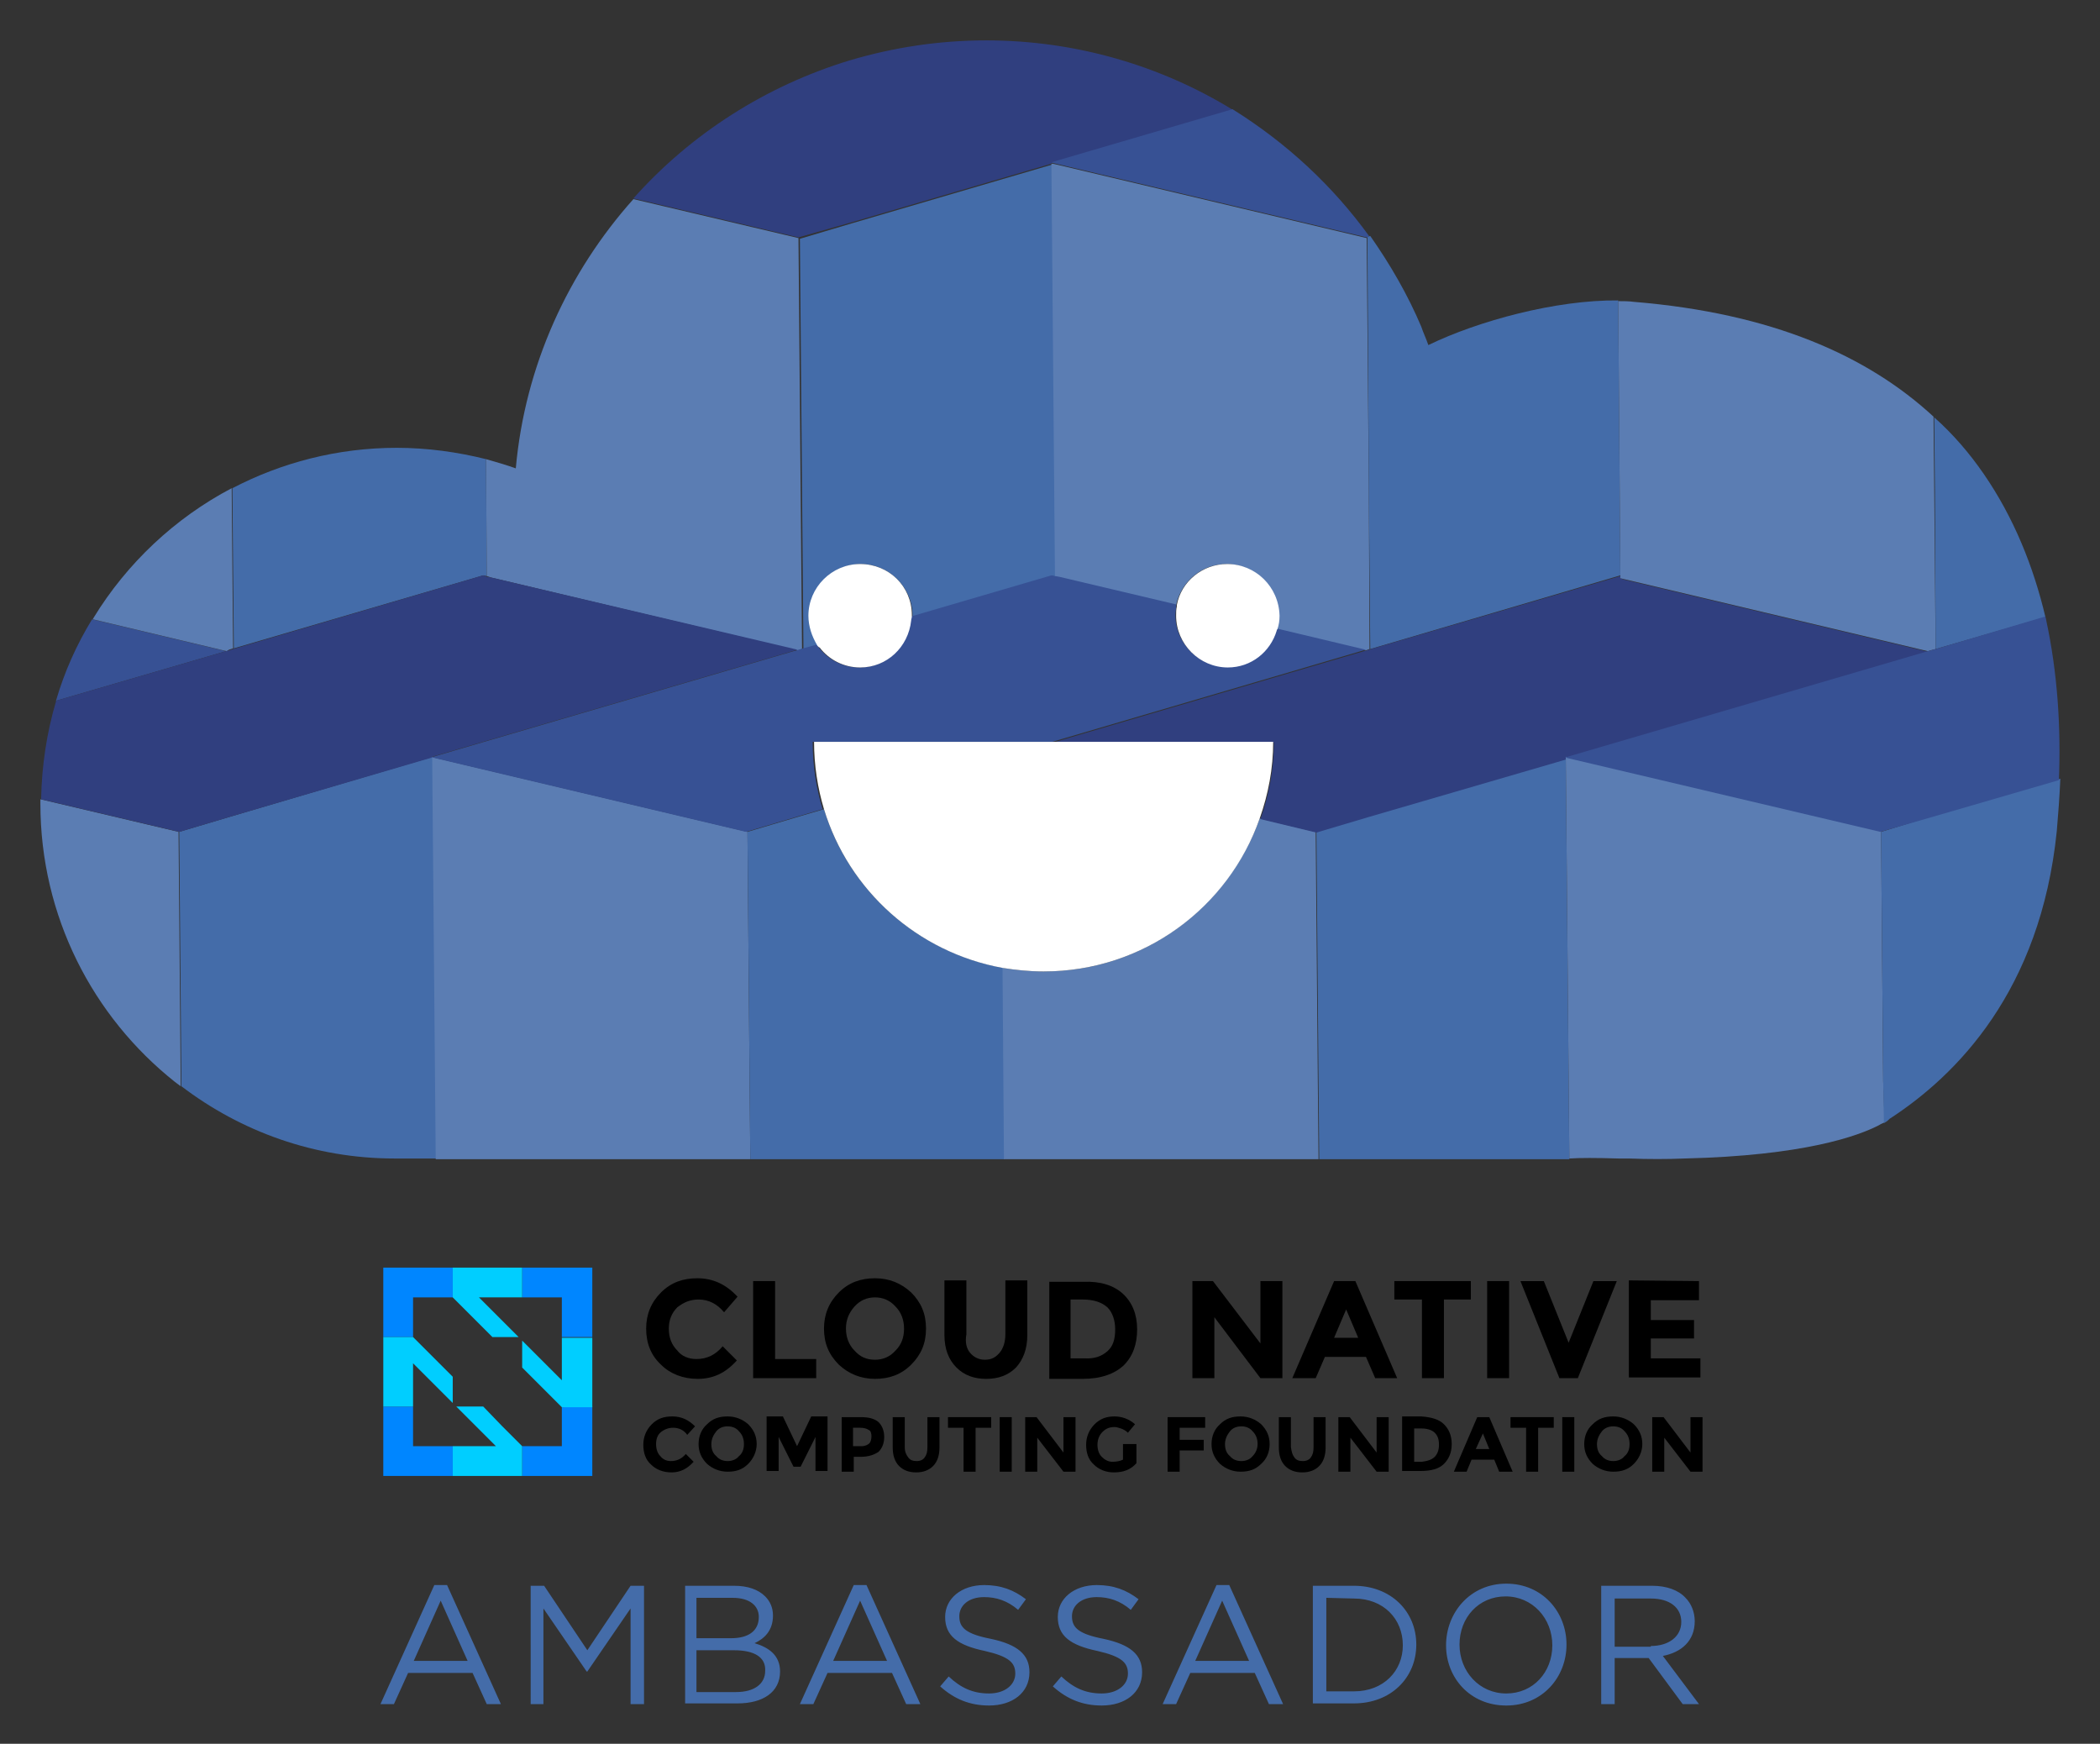 <?xml version="1.0" encoding="utf-8"?>
<!-- Generator: Adobe Illustrator 26.1.0, SVG Export Plug-In . SVG Version: 6.00 Build 0)  -->
<svg version="1.1" id="Layer_1" xmlns="http://www.w3.org/2000/svg" xmlns:xlink="http://www.w3.org/1999/xlink" x="0px" y="0px"
	 viewBox="0 0 296.4 246.1" style="enable-background:new 0 0 296.4 246.1;" xml:space="preserve">
<rect x="0" y="0" width="296.4" height="246.1" fill="#333333" stroke="none"/>
<style type="text/css">
	.st0{fill:#446CA9;}
	.st1{fill:#375194;}
	.st2{fill:#5B7DB3;}
	.st3{fill:#303F7F;}
	.st4{fill:#FFFFFF;}
	.st5{fill:#0086FF;}
	.st6{fill:#00CEFF;}
</style>
<path class="st0" d="M61.3,223.7h1.8l7.6,16.8h-2l-2-4.4h-9.1l-2,4.4h-1.9L61.3,223.7z M66,234.4l-3.8-8.5l-3.8,8.5H66z M74.9,223.8
	h1.9l6.1,9.1l6.1-9.1h1.9v16.7H89V227l-6.1,8.9h-0.1l-6.1-8.9v13.5h-1.8V223.8z M96.5,223.8h7.1c1.9,0,3.4,0.5,4.4,1.5
	c0.7,0.7,1.1,1.6,1.1,2.7c0,2.2-1.3,3.3-2.6,3.9c2,0.6,3.6,1.7,3.6,4c0,2.9-2.4,4.5-6,4.5h-7.4v-16.6L96.5,223.8z M107.1,228.2
	c0-1.6-1.3-2.7-3.7-2.7h-5.1v5.7h4.9C105.6,231.2,107.1,230.2,107.1,228.2z M103.6,232.9h-5.3v5.9h5.6c2.5,0,4.1-1.1,4.1-3
	C108.1,233.9,106.5,232.9,103.6,232.9z M120.5,223.7h1.8l7.6,16.8h-2l-2-4.4h-9.1l-2,4.4h-1.9L120.5,223.7z M125.2,234.4l-3.8-8.5
	l-3.8,8.5C117.6,234.4,125.2,234.4,125.2,234.4z M132.7,238l1.2-1.4c1.7,1.6,3.4,2.4,5.7,2.4c2.2,0,3.7-1.2,3.7-2.8
	c0-1.5-0.8-2.4-4.3-3.2c-3.8-0.8-5.6-2.1-5.6-4.8c0-2.6,2.3-4.5,5.5-4.5c2.4,0,4.2,0.7,5.9,2l-1.1,1.5c-1.5-1.3-3.1-1.8-4.8-1.8
	c-2.2,0-3.5,1.2-3.5,2.7c0,1.6,0.9,2.5,4.5,3.2c3.7,0.8,5.4,2.2,5.4,4.7c0,2.9-2.4,4.7-5.7,4.7C136.9,240.7,134.7,239.8,132.7,238
	L132.7,238z M148.6,238l1.2-1.4c1.7,1.6,3.4,2.4,5.7,2.4c2.2,0,3.7-1.2,3.7-2.8c0-1.5-0.8-2.4-4.3-3.2c-3.8-0.8-5.6-2.1-5.6-4.8
	c0-2.6,2.3-4.5,5.5-4.5c2.4,0,4.2,0.7,5.9,2l-1.1,1.5c-1.5-1.3-3.1-1.8-4.8-1.8c-2.2,0-3.5,1.2-3.5,2.7c0,1.6,0.9,2.5,4.5,3.2
	c3.7,0.8,5.4,2.2,5.4,4.7c0,2.9-2.4,4.7-5.7,4.7C152.8,240.7,150.6,239.8,148.6,238L148.6,238z M171.7,223.7h1.8l7.6,16.8h-2l-2-4.4
	H168l-2,4.4h-1.9L171.7,223.7L171.7,223.7z M176.3,234.4l-3.8-8.5l-3.8,8.5H176.3z M185.3,223.8h5.8c5.2,0,8.8,3.6,8.8,8.3
	s-3.6,8.3-8.8,8.3h-5.8V223.8z M187.2,225.5v13.2h3.9c4.2,0,6.9-2.9,6.9-6.5c0-3.7-2.7-6.6-6.9-6.6L187.2,225.5L187.2,225.5z
	 M204.1,232.2c0-4.6,3.4-8.7,8.5-8.7s8.5,4,8.5,8.6s-3.4,8.6-8.5,8.6S204.1,236.8,204.1,232.2L204.1,232.2z M219.1,232.2
	c0-3.8-2.8-6.9-6.6-6.9s-6.5,3-6.5,6.8s2.8,6.9,6.6,6.9S219.1,236,219.1,232.2z M226,223.8h7.2c2,0,3.7,0.6,4.7,1.7
	c0.8,0.8,1.3,2,1.3,3.3c0,2.8-1.9,4.4-4.5,4.9l5.1,6.8h-2.3l-4.8-6.5h-4.8v6.5H226V223.8z M233,232.3c2.5,0,4.3-1.3,4.3-3.4
	c0-2-1.6-3.3-4.3-3.3h-5.1v6.8h5.1V232.3z"/>
<g id="XMLID_1284_">
	<path id="XMLID_552_" d="M98.3,191.8c1.5,0,2.7-0.6,3.7-1.8l2,2c-1.6,1.8-3.4,2.6-5.5,2.6s-3.9-0.7-5.2-2c-1.4-1.3-2.1-3-2.1-5.1
		c0-2,0.7-3.7,2.1-5.1c1.4-1.4,3.1-2,5.1-2c2.3,0,4.1,0.9,5.7,2.6l-1.9,2.2c-1-1.2-2.2-1.8-3.6-1.8c-1.2,0-2.1,0.4-3,1.1
		c-0.8,0.8-1.2,1.8-1.2,3c0,1.3,0.4,2.3,1.2,3.1C96.2,191.4,97.2,191.8,98.3,191.8z"/>
	<path id="XMLID_550_" d="M106.3,194.5v-13.7h3.1v11h5.8v2.7H106.3z"/>
	<path id="XMLID_547_" d="M128.6,192.6c-1.4,1.4-3.1,2-5.1,2s-3.7-0.7-5.1-2c-1.4-1.4-2.1-3-2.1-5.1c0-2,0.7-3.7,2.1-5.1
		c1.4-1.4,3.1-2,5.1-2s3.7,0.7,5.1,2c1.4,1.4,2.1,3,2.1,5.1S130,191.2,128.6,192.6z M127.6,187.5c0-1.2-0.4-2.3-1.2-3.1
		c-0.8-0.9-1.8-1.3-2.9-1.3s-2.1,0.4-2.9,1.3c-0.8,0.9-1.2,1.9-1.2,3.1c0,1.2,0.4,2.3,1.2,3.1c0.8,0.9,1.7,1.3,2.9,1.3
		c1.1,0,2.1-0.4,2.9-1.3C127.2,189.8,127.6,188.8,127.6,187.5z"/>
	<path id="XMLID_545_" d="M136.9,190.9c0.5,0.6,1.2,1,2.1,1c0.9,0,1.5-0.3,2.1-1c0.5-0.6,0.8-1.5,0.8-2.6v-7.6h3.1v7.7
		c0,2-0.6,3.5-1.6,4.6c-1.1,1.1-2.5,1.6-4.2,1.6s-3.1-0.5-4.2-1.6s-1.7-2.6-1.7-4.6v-7.7h3.1v7.6
		C136.2,189.4,136.4,190.3,136.9,190.9L136.9,190.9z"/>
	<path id="XMLID_542_" d="M158.5,182.6c1.3,1.2,2,2.9,2,5s-0.6,3.8-1.9,5.1c-1.3,1.2-3.2,1.9-5.8,1.9h-4.7v-13.7h4.8
		C155.3,180.8,157.2,181.4,158.5,182.6L158.5,182.6z M156.3,190.7c0.8-0.7,1.1-1.7,1.1-3.1c0-1.3-0.4-2.4-1.1-3.1
		c-0.8-0.7-1.9-1.1-3.5-1.1h-1.7v8.3h1.9C154.5,191.8,155.5,191.4,156.3,190.7L156.3,190.7z"/>
	<path id="XMLID_540_" d="M177.9,180.8h3.1v13.7h-3.1l-6.5-8.6v8.6h-3.1v-13.7h2.9l6.7,8.8L177.9,180.8L177.9,180.8z"/>
	<path id="XMLID_537_" d="M194.1,194.5l-1.3-3H187l-1.3,3h-3.3l5.9-13.7h3l5.9,13.7H194.1L194.1,194.5z M190,184.8l-1.7,4h3.4
		L190,184.8z"/>
	<path id="XMLID_535_" d="M203.8,183.4v11.1h-3.1v-11.1h-3.9v-2.6h10.8v2.6H203.8z"/>
	<path id="XMLID_533_" d="M209.9,180.8h3.1v13.7h-3.1V180.8z"/>
	<path id="XMLID_531_" d="M221.4,189.5l3.5-8.7h3.3l-5.5,13.7h-2.6l-5.5-13.7h3.3L221.4,189.5z"/>
	<path id="XMLID_529_" d="M239.8,180.8v2.7H233v2.8h6.1v2.6H233v2.8h7v2.7h-10.1v-13.7L239.8,180.8L239.8,180.8z"/>
	<path id="XMLID_527_" d="M94.7,206.2c0.8,0,1.5-0.3,2.1-1l1.1,1.1c-0.9,1-1.9,1.5-3.1,1.5s-2.2-0.4-2.9-1.1
		c-0.8-0.7-1.1-1.7-1.1-2.8s0.4-2.1,1.2-2.9c0.8-0.8,1.7-1.1,2.9-1.1c1.3,0,2.3,0.5,3.2,1.4l-1.1,1.2c-0.5-0.7-1.2-1-2-1
		c-0.6,0-1.2,0.2-1.7,0.6c-0.5,0.4-0.7,1-0.7,1.7s0.2,1.3,0.6,1.7C93.6,206,94.1,206.2,94.7,206.2L94.7,206.2z"/>
	<path id="XMLID_524_" d="M105.6,206.6c-0.8,0.8-1.7,1.1-2.9,1.1c-1.1,0-2.1-0.4-2.9-1.1c-0.8-0.8-1.2-1.7-1.2-2.8s0.4-2.1,1.2-2.8
		c0.8-0.8,1.7-1.1,2.9-1.1c1.1,0,2.1,0.4,2.9,1.1c0.8,0.8,1.2,1.7,1.2,2.8S106.3,205.9,105.6,206.6z M105,203.8
		c0-0.7-0.2-1.3-0.7-1.8c-0.4-0.5-1-0.7-1.6-0.7s-1.2,0.2-1.6,0.7s-0.7,1.1-0.7,1.8s0.2,1.3,0.7,1.7c0.4,0.5,1,0.7,1.6,0.7
		s1.2-0.2,1.6-0.7C104.8,205.1,105,204.5,105,203.8z"/>
	<path id="XMLID_522_" d="M115.1,202.8L113,207h-1l-2.1-4.2v4.8h-1.7v-7.7h2.3l2,4.2l2-4.2h2.3v7.7h-1.7
		C115.1,207.6,115.1,202.8,115.1,202.8z"/>
	<path id="XMLID_519_" d="M124,200.7c0.5,0.5,0.8,1.2,0.8,2.1c0,0.9-0.3,1.6-0.8,2.1c-0.6,0.4-1.4,0.7-2.5,0.7h-1v2.1h-1.7V200h2.7
		C122.6,200,123.4,200.2,124,200.7L124,200.7z M122.7,203.7c0.2-0.2,0.3-0.6,0.3-1s-0.1-0.8-0.4-0.9c-0.3-0.2-0.7-0.3-1.2-0.3h-1
		v2.6h1.2C122.1,204.1,122.5,203.9,122.7,203.7L122.7,203.7z"/>
	<path id="XMLID_517_" d="M128.2,205.7c0.3,0.4,0.7,0.5,1.2,0.5s0.9-0.2,1.1-0.5c0.3-0.4,0.4-0.8,0.4-1.5V200h1.7v4.3
		c0,1.1-0.3,2-0.9,2.6c-0.6,0.6-1.4,0.9-2.4,0.9s-1.8-0.3-2.4-0.9c-0.6-0.6-0.9-1.5-0.9-2.6V200h1.7v4.2
		C127.7,204.9,127.9,205.3,128.2,205.7L128.2,205.7z"/>
	<path id="XMLID_515_" d="M137.7,201.5v6.2H136v-6.2h-2.2V200h6.1v1.5H137.7L137.7,201.5z"/>
	<path id="XMLID_513_" d="M141.1,200h1.7v7.7h-1.7V200z"/>
	<path id="XMLID_511_" d="M150.1,200h1.7v7.7h-1.7l-3.7-4.8v4.8h-1.7V200h1.6l3.8,5L150.1,200L150.1,200z"/>
	<path id="XMLID_509_" d="M158.7,203.8h1.7v2.7c-0.8,0.9-1.8,1.3-3.2,1.3c-1.1,0-2.1-0.4-2.8-1.1c-0.8-0.7-1.1-1.7-1.1-2.8
		s0.4-2.1,1.2-2.9c0.8-0.8,1.7-1.1,2.8-1.1s2.1,0.4,2.9,1.1l-1,1.2c-0.3-0.3-0.7-0.5-1-0.6s-0.6-0.2-0.9-0.2c-0.7,0-1.2,0.2-1.7,0.7
		c-0.4,0.4-0.7,1-0.7,1.8c0,0.7,0.2,1.3,0.6,1.7c0.4,0.4,0.9,0.7,1.5,0.7s1.1-0.1,1.5-0.3v-2.2L158.7,203.8z"/>
	<path id="XMLID_507_" d="M170.1,200v1.5h-3.6v1.7h3.4v1.5h-3.4v3h-1.7V200H170.1z"/>
	<path id="XMLID_504_" d="M178,206.6c-0.8,0.8-1.7,1.1-2.9,1.1c-1.1,0-2.1-0.4-2.9-1.1c-0.8-0.8-1.2-1.7-1.2-2.8s0.4-2.1,1.2-2.8
		c0.8-0.8,1.7-1.1,2.9-1.1c1.1,0,2.1,0.4,2.9,1.1c0.8,0.8,1.2,1.7,1.2,2.8S178.8,205.9,178,206.6z M177.5,203.8
		c0-0.7-0.2-1.3-0.7-1.8c-0.4-0.5-1-0.7-1.6-0.7s-1.2,0.2-1.6,0.7c-0.4,0.5-0.7,1.1-0.7,1.8s0.2,1.3,0.7,1.7c0.4,0.5,1,0.7,1.6,0.7
		s1.2-0.2,1.6-0.7C177.2,205.1,177.5,204.5,177.5,203.8z"/>
	<path id="XMLID_502_" d="M182.7,205.7c0.3,0.4,0.7,0.5,1.2,0.5s0.9-0.2,1.1-0.5c0.3-0.4,0.4-0.8,0.4-1.5V200h1.7v4.3
		c0,1.1-0.3,2-0.9,2.6c-0.6,0.6-1.4,0.9-2.4,0.9s-1.8-0.3-2.4-0.9c-0.6-0.6-0.9-1.5-0.9-2.6V200h1.7v4.2
		C182.3,204.9,182.4,205.3,182.7,205.7L182.7,205.7z"/>
	<path id="XMLID_500_" d="M194.3,200h1.7v7.7h-1.7l-3.7-4.8v4.8h-1.7V200h1.6l3.8,5L194.3,200L194.3,200z"/>
	<path id="XMLID_497_" d="M203.8,201c0.7,0.7,1.1,1.6,1.1,2.8s-0.4,2.1-1.1,2.8c-0.7,0.7-1.8,1-3.3,1h-2.6v-7.7h2.7
		C202,200,203.1,200.3,203.8,201L203.8,201z M202.5,205.6c0.4-0.4,0.6-1,0.6-1.7c0-0.8-0.2-1.3-0.6-1.7c-0.4-0.4-1.1-0.6-1.9-0.6h-1
		v4.7h1.1C201.5,206.2,202.1,206,202.5,205.6L202.5,205.6z"/>
	<path id="XMLID_494_" d="M211.6,207.7l-0.7-1.7h-3.2l-0.7,1.7h-1.8l3.3-7.7h1.7l3.3,7.7H211.6L211.6,207.7z M209.3,202.3l-1,2.2
		h1.9L209.3,202.3z"/>
	<path id="XMLID_492_" d="M217.1,201.5v6.2h-1.7v-6.2h-2.2V200h6.1v1.5H217.1L217.1,201.5z"/>
	<path id="XMLID_490_" d="M220.5,200h1.7v7.7h-1.7V200z"/>
	<path id="XMLID_487_" d="M230.6,206.6c-0.8,0.8-1.7,1.1-2.9,1.1c-1.1,0-2.1-0.4-2.9-1.1c-0.8-0.8-1.2-1.7-1.2-2.8s0.4-2.1,1.2-2.8
		c0.8-0.8,1.7-1.1,2.9-1.1c1.1,0,2.1,0.4,2.9,1.1c0.8,0.8,1.2,1.7,1.2,2.8S231.3,205.9,230.6,206.6z M230,203.8
		c0-0.7-0.2-1.3-0.7-1.8c-0.4-0.5-1-0.7-1.6-0.7s-1.2,0.2-1.6,0.7c-0.4,0.5-0.7,1.1-0.7,1.8s0.2,1.3,0.7,1.7c0.4,0.5,1,0.7,1.6,0.7
		s1.2-0.2,1.6-0.7C229.8,205.1,230,204.5,230,203.8z"/>
	<path id="XMLID_485_" d="M238.6,200h1.7v7.7h-1.7l-3.7-4.8v4.8h-1.7V200h1.6l3.8,5L238.6,200L238.6,200z"/>
</g>
<path class="st1" d="M13,87.4c-2.2,3.6-3.9,7.4-5.1,11.5l24-7C31.9,91.9,13,87.4,13,87.4z"/>
<path class="st2" d="M32.3,91.7l0.6-0.2l-0.2-22.6c-8,4.2-14.8,10.6-19.5,18.3c0,0.1-0.1,0.1-0.1,0.2L32,91.9
	C32,91.9,32.3,91.7,32.3,91.7z"/>
<path class="st0" d="M68.2,81.2l0.5,0.1l-0.1-16.5c-4-1-8.3-1.6-12.6-1.6c-8.4,0-16.3,2.1-23.2,5.7L33,91.5L68.2,81.2z"/>
<path class="st2" d="M69.3,81.5l43.3,10.3l0.6-0.2L113,68.7l-0.3-35.1l-23.3-5.5c-9.2,10.3-15.3,23.5-16.6,38
	c-1.4-0.5-2.8-0.9-4.2-1.3l0.1,16.5L69.3,81.5z"/>
<path class="st0" d="M114.2,86.9c0-4,3.3-7.3,7.3-7.3s7.3,3.3,7.3,7.3v0.2l19.8-5.8l0.5,0.1l-0.5-58.2l-28.3,8.3l-7.4,2.2l0.3,35.1
	l0.2,22.9l2.2-0.6C114.6,89.8,114.2,88.4,114.2,86.9z"/>
<path class="st3" d="M120.1,31.4l28.3-8.3V23l25.6-7.5c-10.1-6.2-22.1-9.8-34.8-9.8c-6.7,0-13.1,1-19.2,2.8
	C108.1,12.1,97.5,18.9,89.4,28l23.3,5.5L120.1,31.4z"/>
<path class="st2" d="M149.5,81.5l16.5,3.9c0.7-3.3,3.6-5.8,7.1-5.8c4,0,7.3,3.3,7.3,7.3c0,0.7-0.1,1.3-0.3,1.9l12.6,3l0.6-0.2
	l-0.1-22.9l-0.3-35.1l-44.3-10.5h-0.2v0.1l0.5,58.2L149.5,81.5L149.5,81.5z"/>
<path class="st0" d="M193.2,68.7l0.2,22.9l35.3-10.4l-0.3-38.8c-8.8-0.1-19.8,2.9-26.8,6.3c-0.3-0.9-0.7-1.7-1-2.6
	c-1.9-4.5-4.4-8.8-7.2-12.8l-0.4,0.1L193.2,68.7z"/>
<path class="st1" d="M148.6,23l44.3,10.5l0.4-0.1c-5.2-7.2-11.7-13.2-19.2-17.9c0,0-0.1,0-0.1-0.1l-25.6,7.5L148.6,23L148.6,23z"/>
<path class="st2" d="M25.2,117.4l-19.5-4.6v0.6c0,15.9,7.4,30.1,19,39.3c0.3,0.2,0.5,0.4,0.8,0.6v-0.8
	C25.5,152.5,25.2,117.4,25.2,117.4z"/>
<path class="st0" d="M32.7,115.2l-7.4,2.2l0.3,35.1v0.8c8.4,6.4,18.8,10.2,30.1,10.2h5.9l-0.5-56.7
	C61.1,106.8,32.7,115.2,32.7,115.2z"/>
<path class="st3" d="M32.7,115.2l28.3-8.3v-0.1l51.2-15l0.4-0.1L69.3,81.5l-0.6-0.1l-0.5-0.2L32.9,91.6l-0.6,0.2l-0.4,0.1l-24,7V99
	c-1.3,4.4-2,9-2.1,13.8l19.5,4.6C25.3,117.4,32.7,115.2,32.7,115.2z"/>
<path class="st2" d="M105.5,117.4l-44.3-10.5l-0.2-0.1v0.1l0.5,56.7h44.4l-0.1-11.1L105.5,117.4z"/>
<path class="st0" d="M116.3,114.2l-3.4,1l-7.4,2.2l0.3,35.1l0.1,11.1h35.9l-0.2-27C129.5,134.4,119.8,125.7,116.3,114.2z"/>
<path class="st1" d="M148.5,104.7l43.9-12.9l0.4-0.1l-12.6-3c0,0.1,0,0.1-0.1,0.2c-0.9,3-3.7,5.2-6.9,5.2c-4,0-7.3-3.3-7.3-7.3
	c0-0.4,0.1-0.8,0.1-1.3v-0.2l-16.5-3.9l-0.6-0.1l-0.5-0.1L128.6,87c0,0.2,0,0.4-0.1,0.6c-0.4,3.7-3.4,6.6-7.2,6.6
	c-2.3,0-4.4-1.1-5.7-2.8c-0.1-0.2-0.3-0.3-0.4-0.4l-2.2,0.6l-0.6,0.2l-0.4,0.1l-51.2,15H61l44.3,10.5l7.4-2.2l3.4-1
	c-0.9-3-1.4-6.2-1.4-9.5L148.5,104.7L148.5,104.7z"/>
<path class="st2" d="M185.7,117.4l-7.9-1.9c-4.5,12.6-16.4,21.6-30.5,21.6c-2,0-3.9-0.2-5.8-0.5l0.2,27h44.4l-0.1-11.1L185.7,117.4
	L185.7,117.4z"/>
<path class="st0" d="M193.2,115.2l-7.4,2.2l0.3,35.1l0.1,11.1h35.3l-0.5-56.5L193.2,115.2z"/>
<path class="st3" d="M228.7,81.6v-0.3l-35.2,10.3l-0.6,0.2l-0.4,0.1l-43.9,12.9h31.2c0,3.8-0.7,7.4-1.9,10.8l7.9,1.9l7.4-2.2
	l27.8-8.1V107l51.2-15l-43-10.2L228.7,81.6L228.7,81.6z"/>
<path class="st2" d="M228.7,81.6l0.4,0.1l43,10.2l0.7-0.2l0.4-0.1L273,68.9l-0.1-10.1c-9.3-8.6-22.8-14.6-42.3-16.2
	c-0.7-0.1-1.5-0.1-2.2-0.1l0.3,38.8L228.7,81.6L228.7,81.6z"/>
<path class="st0" d="M273.2,91.6l15.5-4.5c-1.7-7.2-4.5-14.1-8.7-20.2c-2-2.9-4.3-5.6-7-8l0.1,10.1L273.2,91.6z"/>
<path class="st2" d="M265.8,152.6l-0.3-35.3l-44.1-10.4l-0.4-0.1v0.2l0.5,56.5c1.5-0.1,3.8-0.1,7,0h1.4c2.8,0.1,5.4,0.1,7.8,0
	c17-0.4,24.6-3.2,27.5-4.7c0.3-0.2,0.6-0.3,0.8-0.4L265.8,152.6L265.8,152.6z"/>
<path class="st0" d="M265.5,117.4l0.3,35.3l0.1,5.8c0.4-0.2,0.6-0.4,0.7-0.5l0.1-0.1c9.4-6.1,21.3-18,23.6-40.6
	c0.2-2.4,0.4-4.9,0.5-7.4l-17.2,5L265.5,117.4z"/>
<path class="st1" d="M288.8,87.5c0-0.2-0.1-0.3-0.1-0.5l-15.5,4.6l-0.4,0.1l-0.7,0.2l-51.2,15l0.4,0.1l44.1,10.4l8-2.3l17.2-5
	C290.9,102.6,290.4,94.9,288.8,87.5z"/>
<path class="st4" d="M173.2,79.6c-3.5,0-6.5,2.5-7.1,5.8v0.2c-0.1,0.4-0.1,0.8-0.1,1.3c0,4,3.3,7.3,7.3,7.3c3.3,0,6-2.2,6.9-5.2
	c0-0.1,0-0.1,0.1-0.2c0.2-0.6,0.3-1.2,0.3-1.9C180.5,82.8,177.2,79.6,173.2,79.6z M121.4,79.6c-4,0-7.3,3.3-7.3,7.3
	c0,1.5,0.5,2.9,1.2,4.1c0.1,0.2,0.2,0.3,0.4,0.4c1.3,1.7,3.4,2.8,5.7,2.8c3.8,0,6.8-2.9,7.2-6.6c0-0.2,0.1-0.4,0.1-0.6v-0.2
	C128.7,82.8,125.5,79.6,121.4,79.6L121.4,79.6z M148.8,104.7h-33.9c0,3.3,0.5,6.5,1.4,9.5c3.5,11.5,13.2,20.2,25.2,22.4
	c1.9,0.3,3.8,0.5,5.8,0.5c14.1,0,26.1-9,30.5-21.6c1.2-3.4,1.9-7,1.9-10.8C179.7,104.7,148.8,104.7,148.8,104.7z"/>
<g>
	<g id="XMLID_1246_">
		<path id="XMLID_1250_" class="st5" d="M58.3,198.5h-4.2v9.8h9.8v-4.2h-5.6V198.5z"/>
		<path id="XMLID_1249_" class="st5" d="M79.3,198.6v5.5h-5.6v4.2h9.9v-9.8L79.3,198.6L79.3,198.6z"/>
		<path id="XMLID_1248_" class="st5" d="M54.1,188.7h4.2v-5.6h5.6v-4.2h-9.8V188.7z"/>
		<path id="XMLID_1247_" class="st5" d="M73.7,178.9v4.2h5.6v5.6h4.3v-9.8H73.7z"/>
	</g>
	<g id="XMLID_703_">
		<path id="XMLID_1245_" class="st6" d="M73.2,188.7l-5.6-5.6h6.1v-4.2h-9.8v4.2l5.6,5.6H73.2z"/>
		<path id="XMLID_1244_" class="st6" d="M68.2,198.5h-3.8l4.7,4.7l0.9,0.9h-6.1v4.2h9.8v-4.2l-2.8-2.8L68.2,198.5z"/>
		<path id="XMLID_1243_" class="st6" d="M79.3,188.7v6.1l-0.9-0.9l-4.7-4.7v3.8l2.8,2.8l2.8,2.8h4.3v-9.8H79.3z"/>
		<path id="XMLID_1242_" class="st6" d="M63.9,194.3l-5.6-5.6h-4.2v9.8h4.2v-6.1l5.6,5.6V194.3z"/>
	</g>
</g>
</svg>
